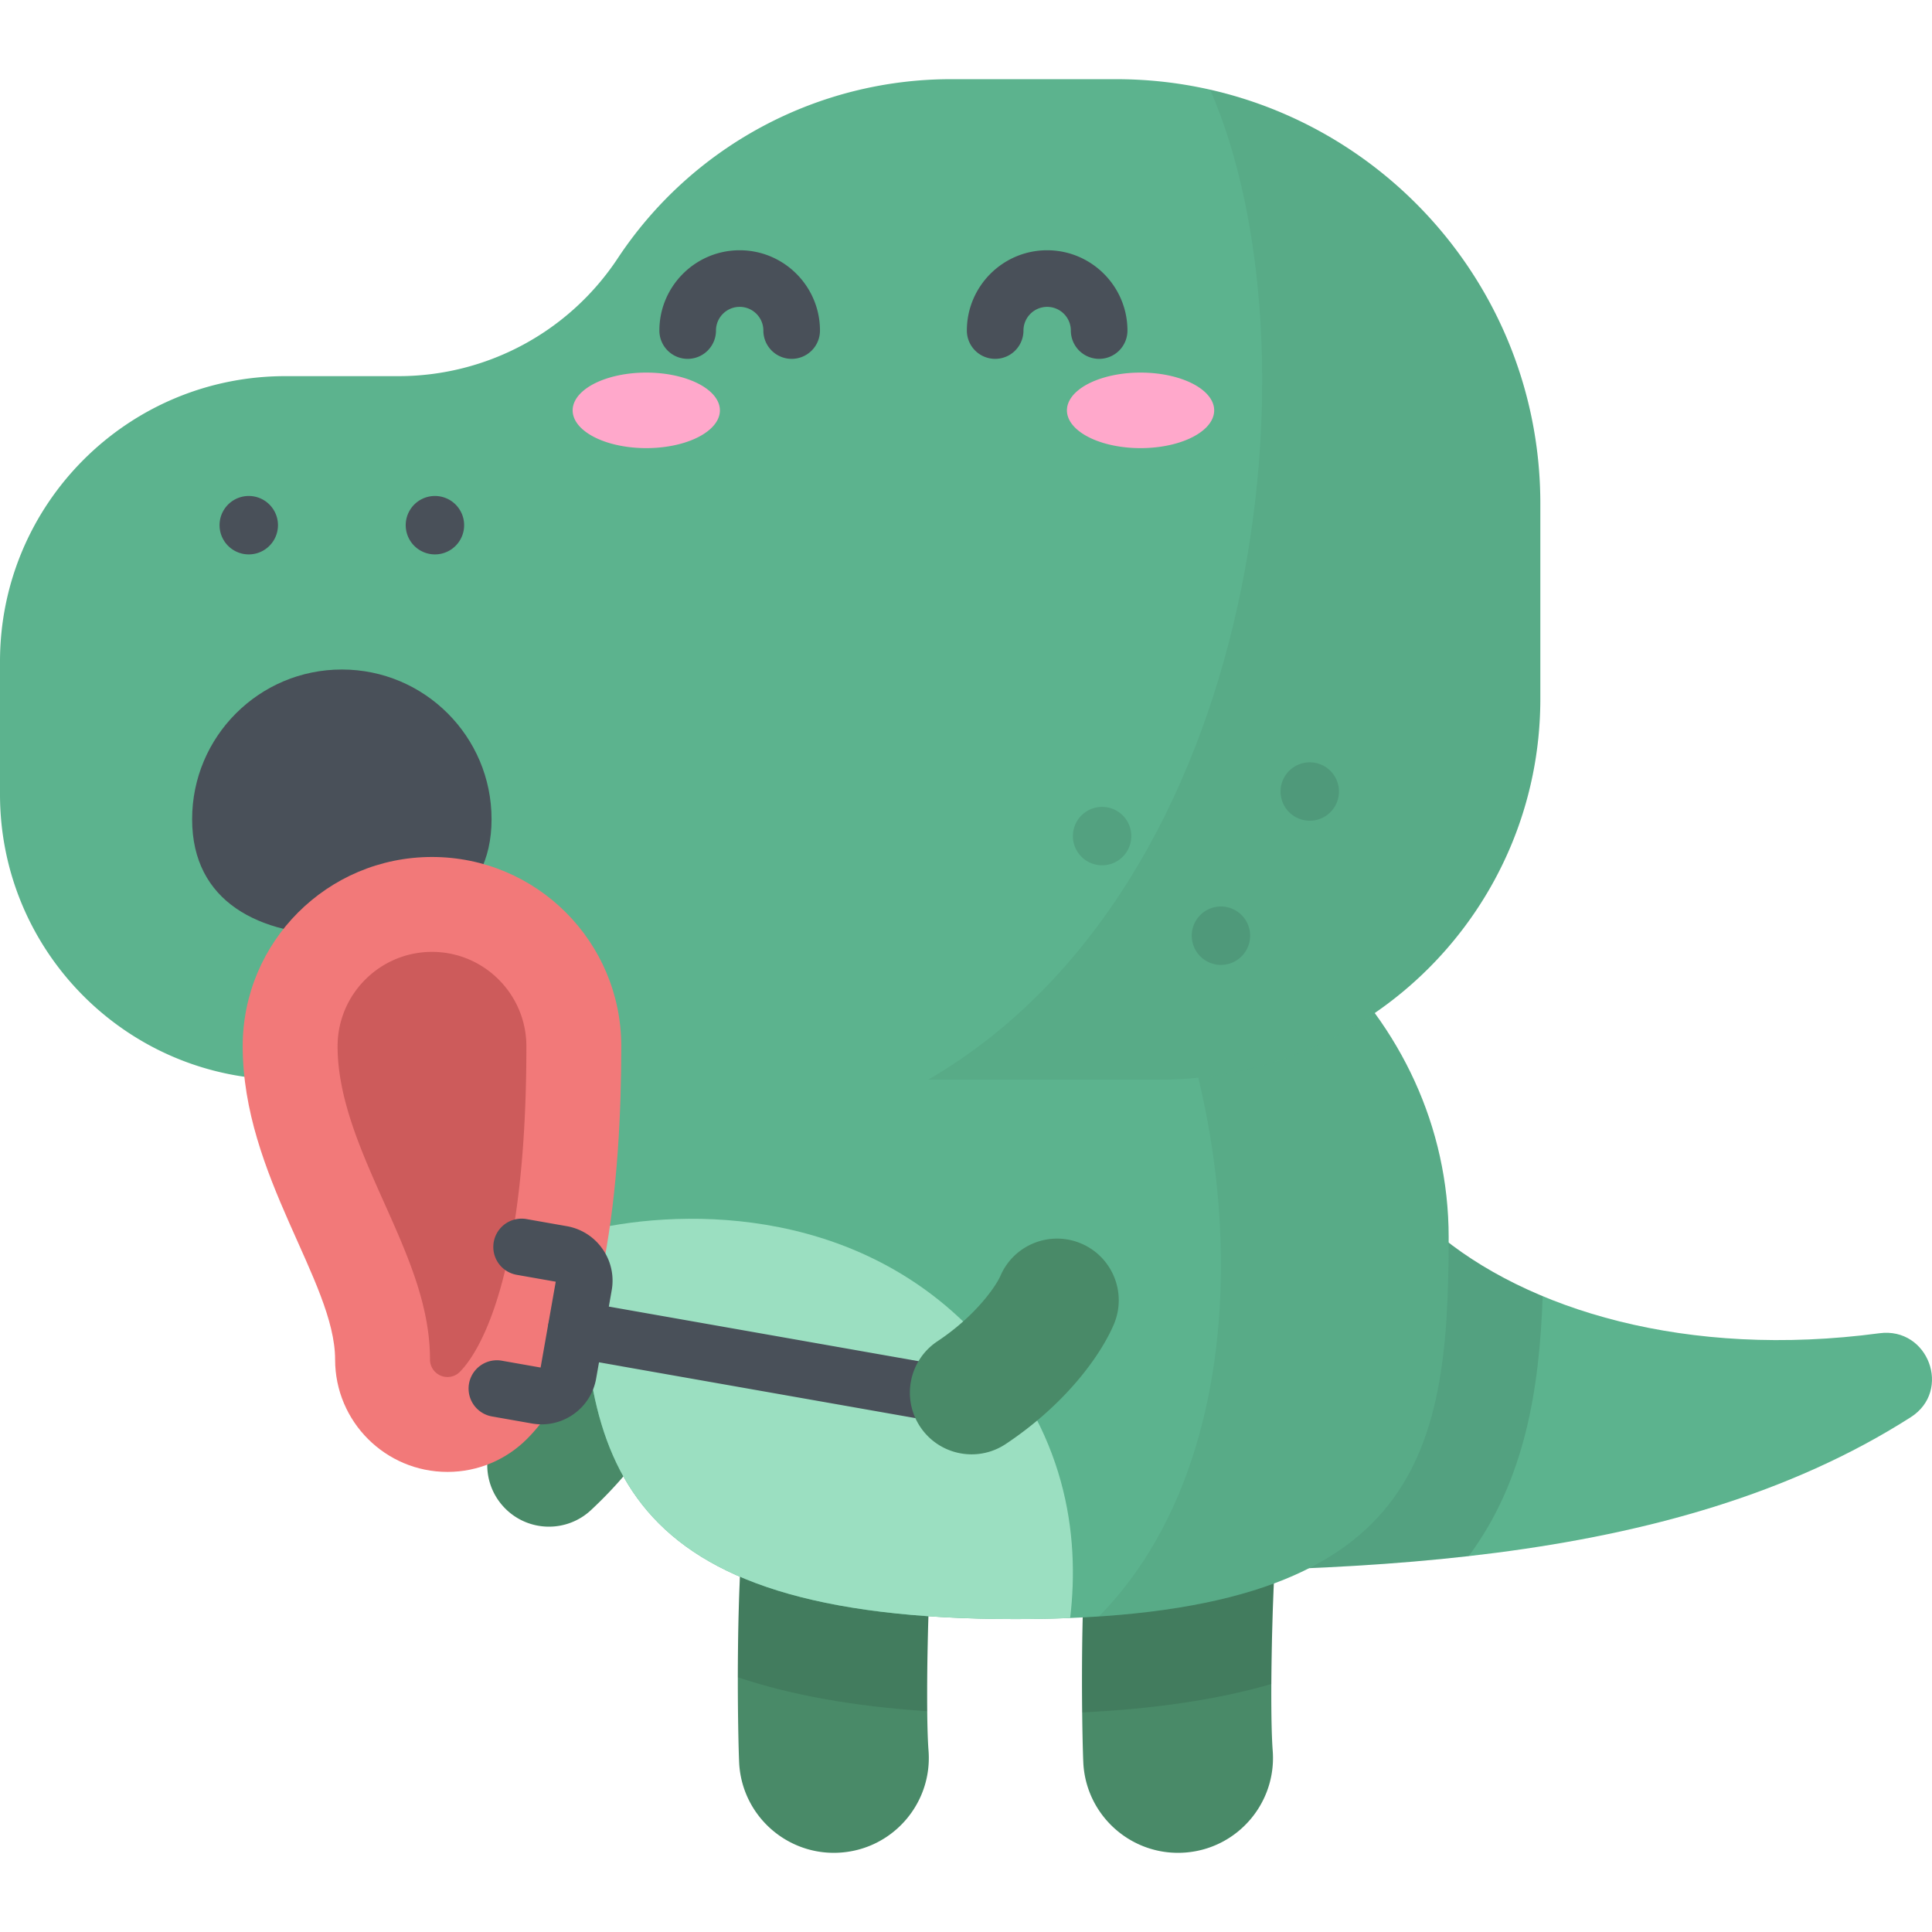 <?xml version="1.0" standalone="no"?><!DOCTYPE svg PUBLIC "-//W3C//DTD SVG 1.1//EN" "http://www.w3.org/Graphics/SVG/1.1/DTD/svg11.dtd"><svg class="icon" width="200px" height="200.00px" viewBox="0 0 1024 1024" version="1.1" xmlns="http://www.w3.org/2000/svg"><path d="M290.954 809.162a32.6 32.6 0 0 1-23.904-10.382c-12.322-13.196-11.612-33.886 1.586-46.208 18.642-17.406 26.796-32.142 35.52-49.598 8.072-16.152 27.706-22.704 43.858-14.632 16.152 8.07 22.704 27.706 14.632 43.858-10.452 20.92-22.876 43.414-49.388 68.168a32.58 32.58 0 0 1-22.304 8.794z" fill="#498A68" /><path d="M556.052 833.216c152.568 0 328.146 0 456.682-82.064 21.996-14.042 9.274-47.958-16.592-44.506-101.79 13.588-187.29-12.322-236.044-54.294l-204.046 180.864z" fill="#5CB38E" /><path d="M817.65 686.978c-1.7 48.724-9.18 97.358-39.214 137.798-74.376 8.438-150.904 8.44-222.382 8.44l204.046-180.862c15.626 13.452 35.046 25.242 57.55 34.624z" opacity=".1" /><path d="M624.354 982.038c-26.03 0.002-48.068-20.058-50.096-46.446-0.618-8.05-3.844-136.744 9.714-170.026 10.482-25.728 39.83-38.086 65.56-27.604 24.672 10.05 37.05 37.464 28.774 62.386-3.606 18.562-5.678 102.396-3.746 127.534 2.13 27.698-18.598 51.876-46.294 54.006a50.52 50.52 0 0 1-3.912 0.15z m52.804-178.576l-0.022 0.058 0.022-0.058zM441.94 982.038c-26.028 0.002-48.066-20.058-50.096-46.444-0.62-8.05-3.848-136.744 9.714-170.032 10.484-25.724 39.84-38.078 65.558-27.6 24.672 10.054 37.05 37.466 28.772 62.388-3.606 18.564-5.68 102.394-3.746 127.53 2.13 27.696-18.596 51.878-46.292 54.006a50.4 50.4 0 0 1-3.91 0.152z m52.802-178.572l-0.024 0.058 0.024-0.058z" fill="#498A68" /><path d="M467.118 737.964c-25.718-10.478-55.076 1.876-65.558 27.6-8.608 21.124-10.452 80.666-10.492 123.42 28.278 9.502 61.55 15.438 100.382 17.988-0.356-34.904 1.548-91.734 4.44-106.62 8.278-24.922-4.098-52.334-28.772-62.388zM649.53 737.962c-25.728-10.482-55.076 1.876-65.56 27.604-9.95 24.426-10.86 100.244-10.396 142.046 38.46-1.832 71.724-6.782 100.262-15.034 0.178-34.418 1.948-79.258 4.466-92.23 8.278-24.922-4.098-52.334-28.772-62.386z" opacity=".1" /><path d="M308.544 655.752c0 117.424 15.95 202.39 229.638 202.39S767.82 773.176 767.82 655.752s-102.812-212.614-229.638-212.614c-126.824-0.002-229.638 95.19-229.638 212.614z" fill="#5CB38E" /><path d="M308.544 655.752c0-0.936 0.026-1.866 0.038-2.8 47.83-12.274 142.702-15.844 208.722 54.318 48.11 51.128 55.072 106.302 49.91 150.304-9.248 0.376-18.918 0.568-29.034 0.568-213.686-0.002-229.636-84.968-229.636-202.39z" fill="#9BDFC1" /><path d="M581.778 446.98c105.974 18.86 186.044 105.15 186.044 208.772 0 108.728-13.702 189.618-185.372 201.002 95.316-96.746 76.88-296.504-0.672-409.774z" opacity=".05" /><path d="M327.398 136.93a211.788 211.788 0 0 1 176.656-94.968h87.39c124.244 0 224.964 100.72 224.964 224.964v103.43c0 111.508-90.394 201.902-201.902 201.902H151.25C67.716 572.256 0 504.54 0 421.008v-70.394c0-83.532 67.716-151.25 151.25-151.25h60.012a139.232 139.232 0 0 0 116.136-62.434z" fill="#5CB38E" /><path d="M101.832 434.208c0 43.824 35.526 61.584 79.352 61.584 43.824 0 79.352-17.76 79.352-61.584s-35.526-79.352-79.352-79.352c-43.824 0.002-79.352 35.528-79.352 79.352z" fill="#495059" /><path d="M694.2 419.52m-15.482 0a15.482 15.482 0 1 0 30.964 0 15.482 15.482 0 1 0-30.964 0Z" opacity=".1" /><path d="M584.14 443.14m-15.482 0a15.482 15.482 0 1 0 30.964 0 15.482 15.482 0 1 0-30.964 0Z" opacity=".1" /><path d="M647.12 495.94m-15.482 0a15.482 15.482 0 1 0 30.964 0 15.482 15.482 0 1 0-30.964 0Z" opacity=".1" /><path d="M565.498 217.5a39.022 20.02 0 1 0 78.044 0 39.022 20.02 0 1 0-78.044 0Z" fill="#FFA8CB" /><path d="M303.518 217.5a39.022 20.02 0 1 0 78.044 0 39.022 20.02 0 1 0-78.044 0Z" fill="#FFA8CB" /><path d="M419.6 190.202a15 15 0 0 1-15-15c0-6.924-5.634-12.558-12.558-12.558s-12.558 5.634-12.558 12.558a15 15 0 0 1-30 0c0-23.466 19.09-42.558 42.558-42.558 23.466 0 42.558 19.09 42.558 42.558a15 15 0 0 1-15 15zM582.57 190.202a15 15 0 0 1-15-15 12.572 12.572 0 0 0-12.558-12.558 12.572 12.572 0 0 0-12.556 12.558 15 15 0 0 1-30 0c0-23.466 19.09-42.558 42.556-42.558s42.558 19.09 42.558 42.558a15 15 0 0 1-15 15z" fill="#495059" /><path d="M230.52 278.36m-15.482 0a15.482 15.482 0 1 0 30.964 0 15.482 15.482 0 1 0-30.964 0Z" fill="#495059" /><path d="M131.85 278.36m-15.482 0a15.482 15.482 0 1 0 30.964 0 15.482 15.482 0 1 0-30.964 0Z" fill="#495059" /><path d="M641.422 47.542c100.188 22.728 174.986 112.316 174.986 219.382v103.43c0 111.508-90.394 201.902-201.902 201.902h-122.514c178.424-103.814 208.666-389.182 149.43-524.714z" opacity=".05" /><path d="M279.28 762.7c-10.778 10.778-25.666 17.444-42.112 17.444-32.892 0-59.556-26.664-59.556-59.556 0-41.312-48.978-97.664-48.978-166.04 0-55.41 44.92-100.33 100.33-100.33s100.33 44.92 100.33 100.33c-0.002 68.666-7.622 165.758-50.014 208.152z" fill="#F27979" /><path d="M237.168 729.844a9.27 9.27 0 0 1-9.26-9.258c0-28.804-11.8-55.188-24.294-83.12-12.134-27.13-24.684-55.186-24.684-82.92 0-27.588 22.444-50.032 50.032-50.032s50.032 22.444 50.032 50.032c0 127.404-27.004 164.308-35.28 172.586a9.086 9.086 0 0 1-6.546 2.712z" fill="#CD5B5B" /><path d="M287.114 754.936c-1.712 0-3.438-0.15-5.16-0.454l-21.282-3.752a15 15 0 0 1 5.208-29.544l20.652 3.642 8.022-45.498-20.652-3.642a15 15 0 1 1 5.21-29.544l21.282 3.752a29.166 29.166 0 0 1 18.952 12.074 29.162 29.162 0 0 1 4.864 21.94l-8.244 46.756a29.166 29.166 0 0 1-12.074 18.952 29.136 29.136 0 0 1-16.778 5.318z m8.072-75.494h0.02-0.02z" fill="#495059" /><path d="M501.784 754.326a15.2 15.2 0 0 1-2.622-0.23l-196.45-34.64a15 15 0 0 1 5.208-29.544l196.45 34.64a15 15 0 0 1-2.586 29.774z" fill="#495059" /><path d="M514.986 770.83c-10.578 0-20.958-5.126-27.256-14.596-9.996-15.036-5.91-35.33 9.126-45.326 21.156-14.064 31.424-30.09 33.354-34.594 7.108-16.598 26.326-24.29 42.922-17.186 16.598 7.108 24.292 26.324 17.184 42.922-7.304 17.06-26.18 42.65-57.26 63.312a32.566 32.566 0 0 1-18.07 5.468z" fill="#498A68" /></svg>